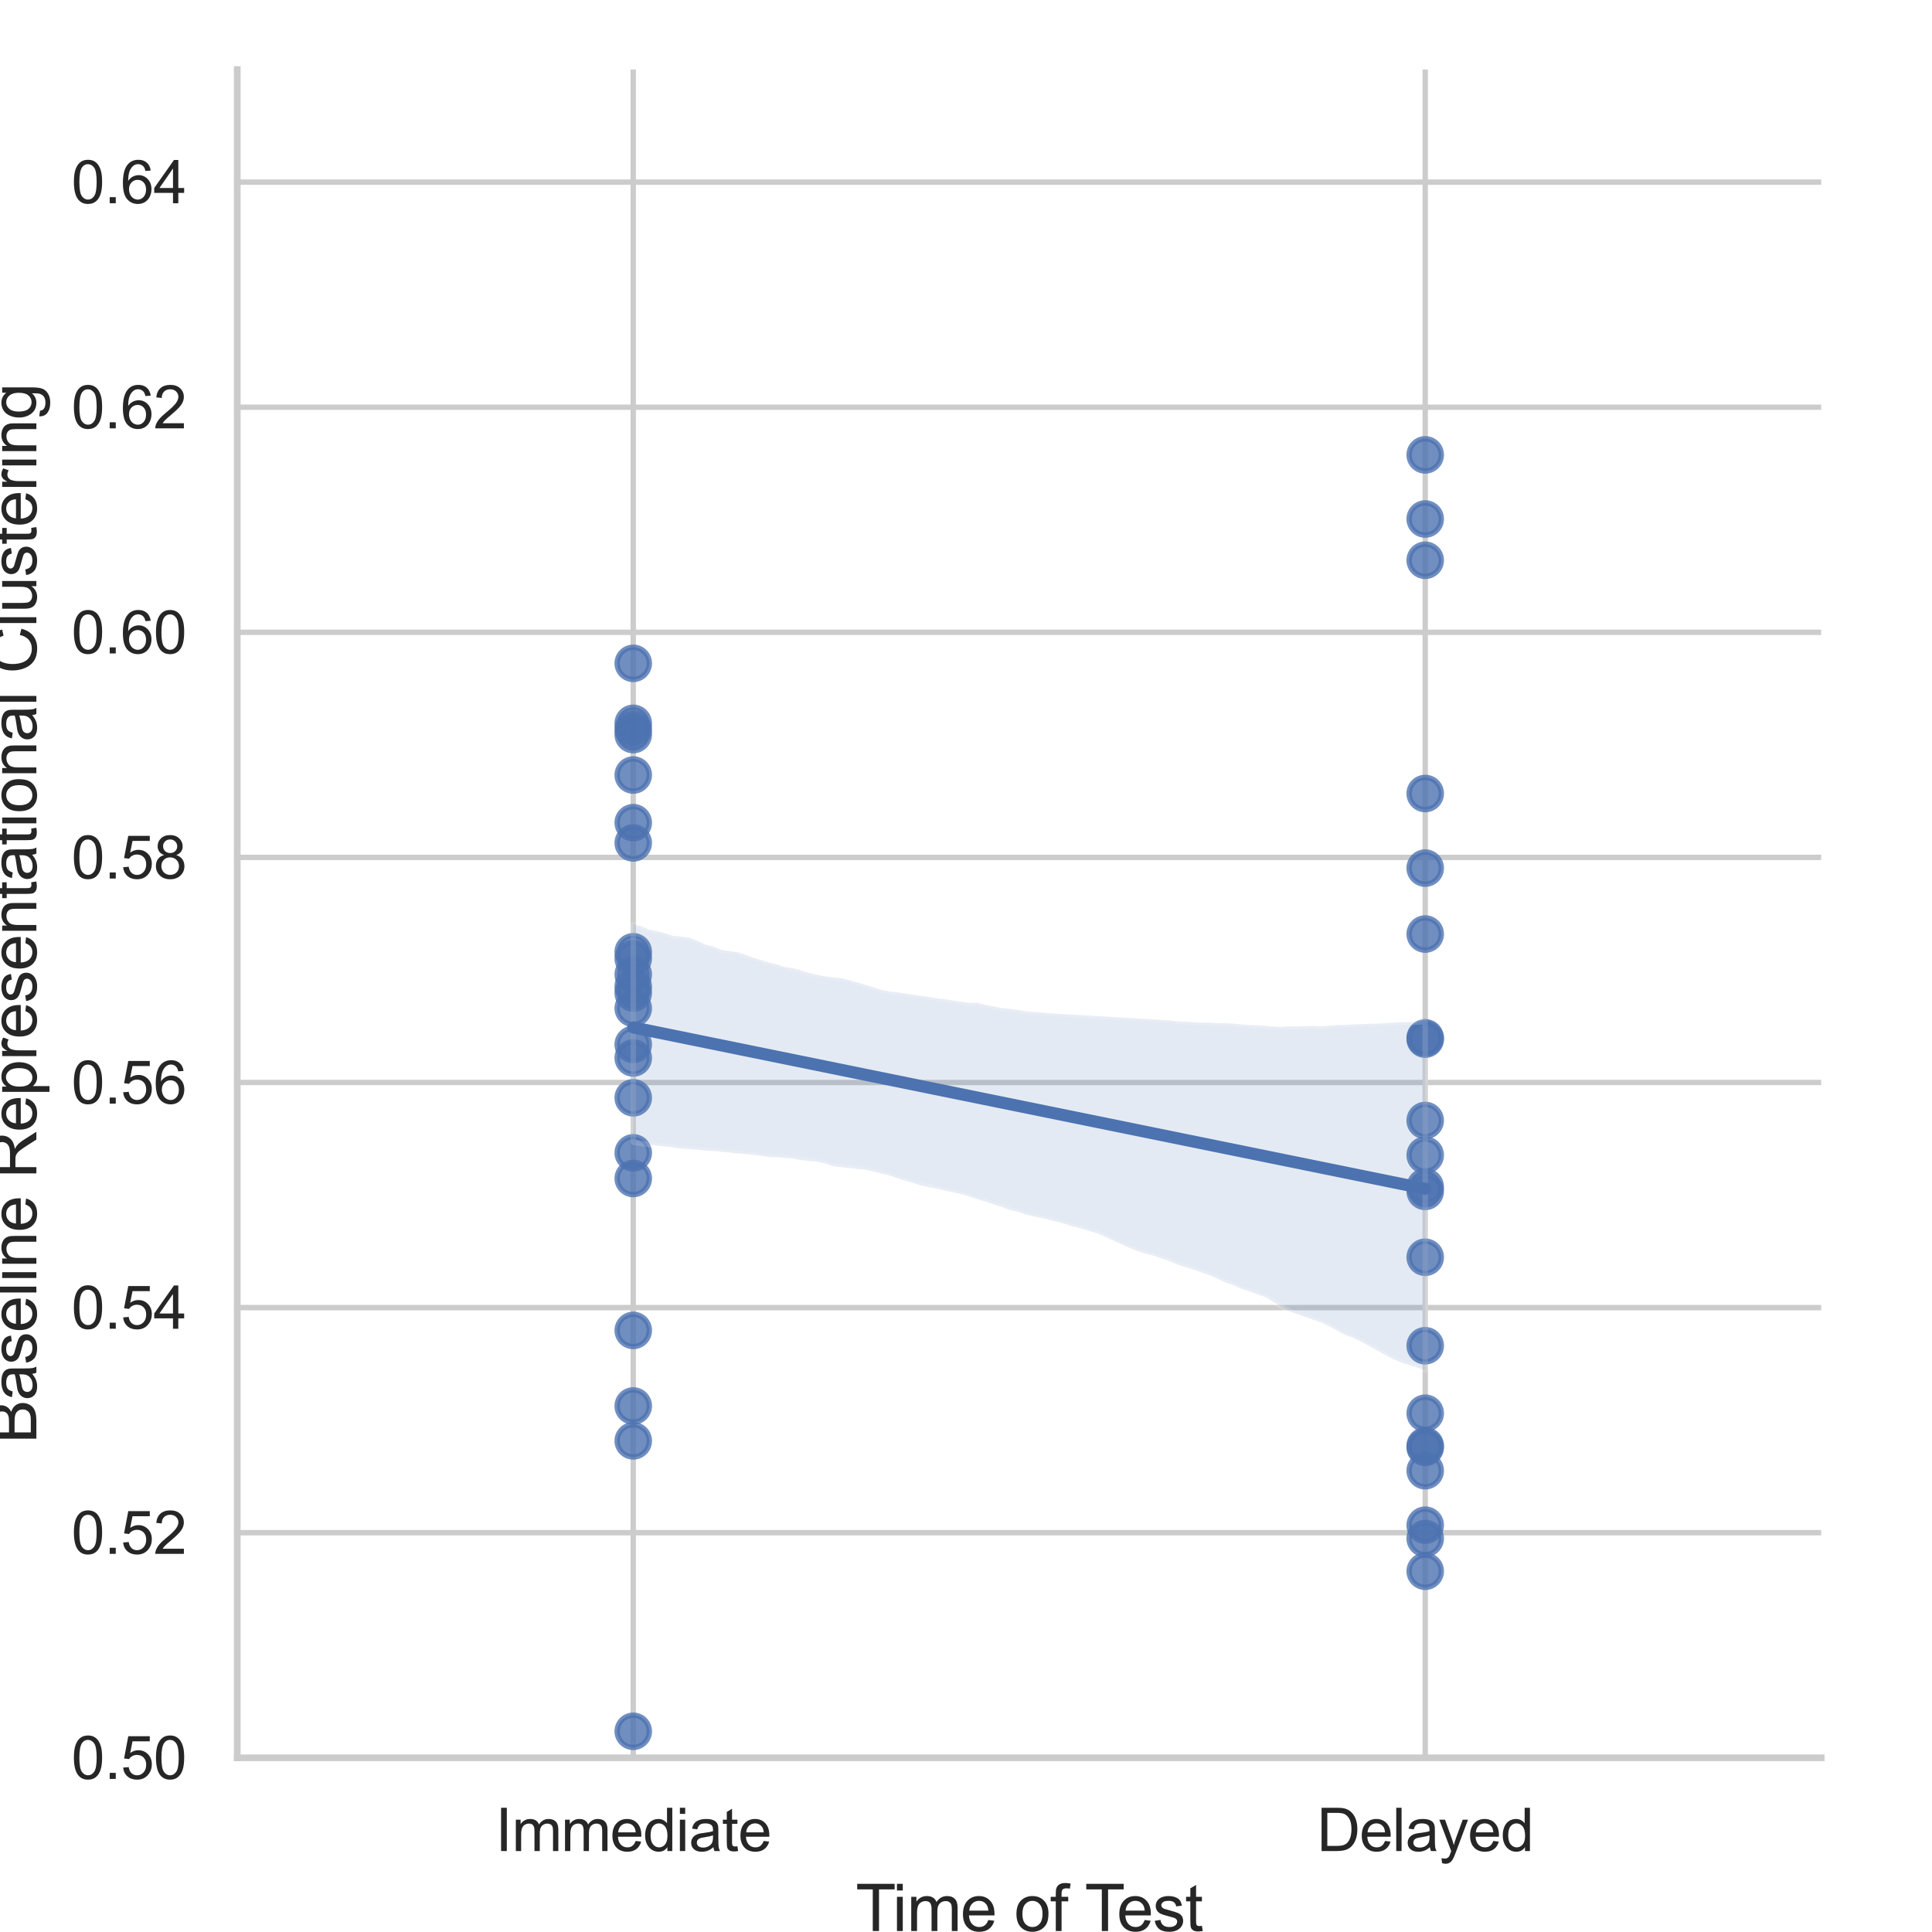 <?xml version="1.0" encoding="utf-8" standalone="no"?>
<!DOCTYPE svg PUBLIC "-//W3C//DTD SVG 1.1//EN"
  "http://www.w3.org/Graphics/SVG/1.1/DTD/svg11.dtd">
<svg height="360pt" version="1.1" viewBox="0 0 360 360" width="360pt" xmlns="http://www.w3.org/2000/svg" xmlns:xlink="http://www.w3.org/1999/xlink">
 <defs>
  <style type="text/css">*{stroke-linecap:butt;stroke-linejoin:round;}</style>
 </defs>
 <g id="figure_1">
  <g id="patch_1">
   <path d="M 0 360 
L 360 360 
L 360 0 
L 0 0 
z
" style="fill:#ffffff;"/>
  </g>
  <g id="axes_1">
   <g id="patch_2">
    <path d="M 44.21 327.54 
L 339.353 327.54 
L 339.353 12.96 
L 44.21 12.96 
z
" style="fill:#ffffff;"/>
   </g>
   <g id="matplotlib.axis_1">
    <g id="xtick_1">
     <g id="line2d_1">
      <path clip-path="url(#p93dc766abd)" d="M 117.996 327.54 
L 117.996 12.96 
" style="fill:none;stroke:#cccccc;stroke-linecap:round;"/>
     </g>
     <g id="text_1">
      <!-- Immediate -->
      <g style="fill:#262626;" transform="translate(92.321 344.914)scale(0.11 -0.11)">
       <defs>
        <path d="M 597 0 
L 597 4581 
L 1203 4581 
L 1203 0 
L 597 0 
z
" id="ArialMT-49" transform="scale(0.016)"/>
        <path d="M 422 0 
L 422 3319 
L 925 3319 
L 925 2853 
Q 1081 3097 1340 3245 
Q 1600 3394 1931 3394 
Q 2300 3394 2536 3241 
Q 2772 3088 2869 2813 
Q 3263 3394 3894 3394 
Q 4388 3394 4653 3120 
Q 4919 2847 4919 2278 
L 4919 0 
L 4359 0 
L 4359 2091 
Q 4359 2428 4304 2576 
Q 4250 2725 4106 2815 
Q 3963 2906 3769 2906 
Q 3419 2906 3187 2673 
Q 2956 2441 2956 1928 
L 2956 0 
L 2394 0 
L 2394 2156 
Q 2394 2531 2256 2718 
Q 2119 2906 1806 2906 
Q 1569 2906 1367 2781 
Q 1166 2656 1075 2415 
Q 984 2175 984 1722 
L 984 0 
L 422 0 
z
" id="ArialMT-6d" transform="scale(0.016)"/>
        <path d="M 2694 1069 
L 3275 997 
Q 3138 488 2766 206 
Q 2394 -75 1816 -75 
Q 1088 -75 661 373 
Q 234 822 234 1631 
Q 234 2469 665 2931 
Q 1097 3394 1784 3394 
Q 2450 3394 2872 2941 
Q 3294 2488 3294 1666 
Q 3294 1616 3291 1516 
L 816 1516 
Q 847 969 1125 678 
Q 1403 388 1819 388 
Q 2128 388 2347 550 
Q 2566 713 2694 1069 
z
M 847 1978 
L 2700 1978 
Q 2663 2397 2488 2606 
Q 2219 2931 1791 2931 
Q 1403 2931 1139 2672 
Q 875 2413 847 1978 
z
" id="ArialMT-65" transform="scale(0.016)"/>
        <path d="M 2575 0 
L 2575 419 
Q 2259 -75 1647 -75 
Q 1250 -75 917 144 
Q 584 363 401 755 
Q 219 1147 219 1656 
Q 219 2153 384 2558 
Q 550 2963 881 3178 
Q 1213 3394 1622 3394 
Q 1922 3394 2156 3267 
Q 2391 3141 2538 2938 
L 2538 4581 
L 3097 4581 
L 3097 0 
L 2575 0 
z
M 797 1656 
Q 797 1019 1065 703 
Q 1334 388 1700 388 
Q 2069 388 2326 689 
Q 2584 991 2584 1609 
Q 2584 2291 2321 2609 
Q 2059 2928 1675 2928 
Q 1300 2928 1048 2622 
Q 797 2316 797 1656 
z
" id="ArialMT-64" transform="scale(0.016)"/>
        <path d="M 425 3934 
L 425 4581 
L 988 4581 
L 988 3934 
L 425 3934 
z
M 425 0 
L 425 3319 
L 988 3319 
L 988 0 
L 425 0 
z
" id="ArialMT-69" transform="scale(0.016)"/>
        <path d="M 2588 409 
Q 2275 144 1986 34 
Q 1697 -75 1366 -75 
Q 819 -75 525 192 
Q 231 459 231 875 
Q 231 1119 342 1320 
Q 453 1522 633 1644 
Q 813 1766 1038 1828 
Q 1203 1872 1538 1913 
Q 2219 1994 2541 2106 
Q 2544 2222 2544 2253 
Q 2544 2597 2384 2738 
Q 2169 2928 1744 2928 
Q 1347 2928 1158 2789 
Q 969 2650 878 2297 
L 328 2372 
Q 403 2725 575 2942 
Q 747 3159 1072 3276 
Q 1397 3394 1825 3394 
Q 2250 3394 2515 3294 
Q 2781 3194 2906 3042 
Q 3031 2891 3081 2659 
Q 3109 2516 3109 2141 
L 3109 1391 
Q 3109 606 3145 398 
Q 3181 191 3288 0 
L 2700 0 
Q 2613 175 2588 409 
z
M 2541 1666 
Q 2234 1541 1622 1453 
Q 1275 1403 1131 1340 
Q 988 1278 909 1158 
Q 831 1038 831 891 
Q 831 666 1001 516 
Q 1172 366 1500 366 
Q 1825 366 2078 508 
Q 2331 650 2450 897 
Q 2541 1088 2541 1459 
L 2541 1666 
z
" id="ArialMT-61" transform="scale(0.016)"/>
        <path d="M 1650 503 
L 1731 6 
Q 1494 -44 1306 -44 
Q 1000 -44 831 53 
Q 663 150 594 308 
Q 525 466 525 972 
L 525 2881 
L 113 2881 
L 113 3319 
L 525 3319 
L 525 4141 
L 1084 4478 
L 1084 3319 
L 1650 3319 
L 1650 2881 
L 1084 2881 
L 1084 941 
Q 1084 700 1114 631 
Q 1144 563 1211 522 
Q 1278 481 1403 481 
Q 1497 481 1650 503 
z
" id="ArialMT-74" transform="scale(0.016)"/>
       </defs>
       <use xlink:href="#ArialMT-49"/>
       <use x="27.783" xlink:href="#ArialMT-6d"/>
       <use x="111.084" xlink:href="#ArialMT-6d"/>
       <use x="194.385" xlink:href="#ArialMT-65"/>
       <use x="250" xlink:href="#ArialMT-64"/>
       <use x="305.615" xlink:href="#ArialMT-69"/>
       <use x="327.832" xlink:href="#ArialMT-61"/>
       <use x="383.447" xlink:href="#ArialMT-74"/>
       <use x="411.23" xlink:href="#ArialMT-65"/>
      </g>
     </g>
    </g>
    <g id="xtick_2">
     <g id="line2d_2">
      <path clip-path="url(#p93dc766abd)" d="M 265.567 327.54 
L 265.567 12.96 
" style="fill:none;stroke:#cccccc;stroke-linecap:round;"/>
     </g>
     <g id="text_2">
      <!-- Delayed -->
      <g style="fill:#262626;" transform="translate(245.389 344.914)scale(0.11 -0.11)">
       <defs>
        <path d="M 494 0 
L 494 4581 
L 2072 4581 
Q 2606 4581 2888 4516 
Q 3281 4425 3559 4188 
Q 3922 3881 4101 3404 
Q 4281 2928 4281 2316 
Q 4281 1794 4159 1391 
Q 4038 988 3847 723 
Q 3656 459 3429 307 
Q 3203 156 2883 78 
Q 2563 0 2147 0 
L 494 0 
z
M 1100 541 
L 2078 541 
Q 2531 541 2789 625 
Q 3047 709 3200 863 
Q 3416 1078 3536 1442 
Q 3656 1806 3656 2325 
Q 3656 3044 3420 3430 
Q 3184 3816 2847 3947 
Q 2603 4041 2063 4041 
L 1100 4041 
L 1100 541 
z
" id="ArialMT-44" transform="scale(0.016)"/>
        <path d="M 409 0 
L 409 4581 
L 972 4581 
L 972 0 
L 409 0 
z
" id="ArialMT-6c" transform="scale(0.016)"/>
        <path d="M 397 -1278 
L 334 -750 
Q 519 -800 656 -800 
Q 844 -800 956 -737 
Q 1069 -675 1141 -563 
Q 1194 -478 1313 -144 
Q 1328 -97 1363 -6 
L 103 3319 
L 709 3319 
L 1400 1397 
Q 1534 1031 1641 628 
Q 1738 1016 1872 1384 
L 2581 3319 
L 3144 3319 
L 1881 -56 
Q 1678 -603 1566 -809 
Q 1416 -1088 1222 -1217 
Q 1028 -1347 759 -1347 
Q 597 -1347 397 -1278 
z
" id="ArialMT-79" transform="scale(0.016)"/>
       </defs>
       <use xlink:href="#ArialMT-44"/>
       <use x="72.217" xlink:href="#ArialMT-65"/>
       <use x="127.832" xlink:href="#ArialMT-6c"/>
       <use x="150.049" xlink:href="#ArialMT-61"/>
       <use x="205.664" xlink:href="#ArialMT-79"/>
       <use x="255.664" xlink:href="#ArialMT-65"/>
       <use x="311.279" xlink:href="#ArialMT-64"/>
      </g>
     </g>
    </g>
    <g id="text_3">
     <!-- Time of Test -->
     <g style="fill:#262626;" transform="translate(159.441 359.818)scale(0.12 -0.12)">
      <defs>
       <path d="M 1659 0 
L 1659 4041 
L 150 4041 
L 150 4581 
L 3781 4581 
L 3781 4041 
L 2266 4041 
L 2266 0 
L 1659 0 
z
" id="ArialMT-54" transform="scale(0.016)"/>
       <path id="ArialMT-20" transform="scale(0.016)"/>
       <path d="M 213 1659 
Q 213 2581 725 3025 
Q 1153 3394 1769 3394 
Q 2453 3394 2887 2945 
Q 3322 2497 3322 1706 
Q 3322 1066 3130 698 
Q 2938 331 2570 128 
Q 2203 -75 1769 -75 
Q 1072 -75 642 372 
Q 213 819 213 1659 
z
M 791 1659 
Q 791 1022 1069 705 
Q 1347 388 1769 388 
Q 2188 388 2466 706 
Q 2744 1025 2744 1678 
Q 2744 2294 2464 2611 
Q 2184 2928 1769 2928 
Q 1347 2928 1069 2612 
Q 791 2297 791 1659 
z
" id="ArialMT-6f" transform="scale(0.016)"/>
       <path d="M 556 0 
L 556 2881 
L 59 2881 
L 59 3319 
L 556 3319 
L 556 3672 
Q 556 4006 616 4169 
Q 697 4388 901 4523 
Q 1106 4659 1475 4659 
Q 1713 4659 2000 4603 
L 1916 4113 
Q 1741 4144 1584 4144 
Q 1328 4144 1222 4034 
Q 1116 3925 1116 3625 
L 1116 3319 
L 1763 3319 
L 1763 2881 
L 1116 2881 
L 1116 0 
L 556 0 
z
" id="ArialMT-66" transform="scale(0.016)"/>
       <path d="M 197 991 
L 753 1078 
Q 800 744 1014 566 
Q 1228 388 1613 388 
Q 2000 388 2187 545 
Q 2375 703 2375 916 
Q 2375 1106 2209 1216 
Q 2094 1291 1634 1406 
Q 1016 1563 777 1677 
Q 538 1791 414 1992 
Q 291 2194 291 2438 
Q 291 2659 392 2848 
Q 494 3038 669 3163 
Q 800 3259 1026 3326 
Q 1253 3394 1513 3394 
Q 1903 3394 2198 3281 
Q 2494 3169 2634 2976 
Q 2775 2784 2828 2463 
L 2278 2388 
Q 2241 2644 2061 2787 
Q 1881 2931 1553 2931 
Q 1166 2931 1000 2803 
Q 834 2675 834 2503 
Q 834 2394 903 2306 
Q 972 2216 1119 2156 
Q 1203 2125 1616 2013 
Q 2213 1853 2448 1751 
Q 2684 1650 2818 1456 
Q 2953 1263 2953 975 
Q 2953 694 2789 445 
Q 2625 197 2315 61 
Q 2006 -75 1616 -75 
Q 969 -75 630 194 
Q 291 463 197 991 
z
" id="ArialMT-73" transform="scale(0.016)"/>
      </defs>
      <use xlink:href="#ArialMT-54"/>
      <use x="57.334" xlink:href="#ArialMT-69"/>
      <use x="79.551" xlink:href="#ArialMT-6d"/>
      <use x="162.852" xlink:href="#ArialMT-65"/>
      <use x="218.467" xlink:href="#ArialMT-20"/>
      <use x="246.25" xlink:href="#ArialMT-6f"/>
      <use x="301.865" xlink:href="#ArialMT-66"/>
      <use x="329.648" xlink:href="#ArialMT-20"/>
      <use x="355.682" xlink:href="#ArialMT-54"/>
      <use x="405.641" xlink:href="#ArialMT-65"/>
      <use x="461.256" xlink:href="#ArialMT-73"/>
      <use x="511.256" xlink:href="#ArialMT-74"/>
     </g>
    </g>
   </g>
   <g id="matplotlib.axis_2">
    <g id="ytick_1">
     <g id="line2d_3">
      <path clip-path="url(#p93dc766abd)" d="M 44.21 327.54 
L 339.353 327.54 
" style="fill:none;stroke:#cccccc;stroke-linecap:round;"/>
     </g>
     <g id="text_4">
      <!-- 0.50 -->
      <g style="fill:#262626;" transform="translate(13.303 331.477)scale(0.11 -0.11)">
       <defs>
        <path d="M 266 2259 
Q 266 3072 433 3567 
Q 600 4063 929 4331 
Q 1259 4600 1759 4600 
Q 2128 4600 2406 4451 
Q 2684 4303 2865 4023 
Q 3047 3744 3150 3342 
Q 3253 2941 3253 2259 
Q 3253 1453 3087 958 
Q 2922 463 2592 192 
Q 2263 -78 1759 -78 
Q 1097 -78 719 397 
Q 266 969 266 2259 
z
M 844 2259 
Q 844 1131 1108 757 
Q 1372 384 1759 384 
Q 2147 384 2411 759 
Q 2675 1134 2675 2259 
Q 2675 3391 2411 3762 
Q 2147 4134 1753 4134 
Q 1366 4134 1134 3806 
Q 844 3388 844 2259 
z
" id="ArialMT-30" transform="scale(0.016)"/>
        <path d="M 581 0 
L 581 641 
L 1222 641 
L 1222 0 
L 581 0 
z
" id="ArialMT-2e" transform="scale(0.016)"/>
        <path d="M 266 1200 
L 856 1250 
Q 922 819 1161 601 
Q 1400 384 1738 384 
Q 2144 384 2425 690 
Q 2706 997 2706 1503 
Q 2706 1984 2436 2262 
Q 2166 2541 1728 2541 
Q 1456 2541 1237 2417 
Q 1019 2294 894 2097 
L 366 2166 
L 809 4519 
L 3088 4519 
L 3088 3981 
L 1259 3981 
L 1013 2750 
Q 1425 3038 1878 3038 
Q 2478 3038 2890 2622 
Q 3303 2206 3303 1553 
Q 3303 931 2941 478 
Q 2500 -78 1738 -78 
Q 1113 -78 717 272 
Q 322 622 266 1200 
z
" id="ArialMT-35" transform="scale(0.016)"/>
       </defs>
       <use xlink:href="#ArialMT-30"/>
       <use x="55.615" xlink:href="#ArialMT-2e"/>
       <use x="83.398" xlink:href="#ArialMT-35"/>
       <use x="139.014" xlink:href="#ArialMT-30"/>
      </g>
     </g>
    </g>
    <g id="ytick_2">
     <g id="line2d_4">
      <path clip-path="url(#p93dc766abd)" d="M 44.21 285.596 
L 339.353 285.596 
" style="fill:none;stroke:#cccccc;stroke-linecap:round;"/>
     </g>
     <g id="text_5">
      <!-- 0.52 -->
      <g style="fill:#262626;" transform="translate(13.303 289.533)scale(0.11 -0.11)">
       <defs>
        <path d="M 3222 541 
L 3222 0 
L 194 0 
Q 188 203 259 391 
Q 375 700 629 1000 
Q 884 1300 1366 1694 
Q 2113 2306 2375 2664 
Q 2638 3022 2638 3341 
Q 2638 3675 2398 3904 
Q 2159 4134 1775 4134 
Q 1369 4134 1125 3890 
Q 881 3647 878 3216 
L 300 3275 
Q 359 3922 746 4261 
Q 1134 4600 1788 4600 
Q 2447 4600 2831 4234 
Q 3216 3869 3216 3328 
Q 3216 3053 3103 2787 
Q 2991 2522 2730 2228 
Q 2469 1934 1863 1422 
Q 1356 997 1212 845 
Q 1069 694 975 541 
L 3222 541 
z
" id="ArialMT-32" transform="scale(0.016)"/>
       </defs>
       <use xlink:href="#ArialMT-30"/>
       <use x="55.615" xlink:href="#ArialMT-2e"/>
       <use x="83.398" xlink:href="#ArialMT-35"/>
       <use x="139.014" xlink:href="#ArialMT-32"/>
      </g>
     </g>
    </g>
    <g id="ytick_3">
     <g id="line2d_5">
      <path clip-path="url(#p93dc766abd)" d="M 44.21 243.652 
L 339.353 243.652 
" style="fill:none;stroke:#cccccc;stroke-linecap:round;"/>
     </g>
     <g id="text_6">
      <!-- 0.54 -->
      <g style="fill:#262626;" transform="translate(13.303 247.589)scale(0.11 -0.11)">
       <defs>
        <path d="M 2069 0 
L 2069 1097 
L 81 1097 
L 81 1613 
L 2172 4581 
L 2631 4581 
L 2631 1613 
L 3250 1613 
L 3250 1097 
L 2631 1097 
L 2631 0 
L 2069 0 
z
M 2069 1613 
L 2069 3678 
L 634 1613 
L 2069 1613 
z
" id="ArialMT-34" transform="scale(0.016)"/>
       </defs>
       <use xlink:href="#ArialMT-30"/>
       <use x="55.615" xlink:href="#ArialMT-2e"/>
       <use x="83.398" xlink:href="#ArialMT-35"/>
       <use x="139.014" xlink:href="#ArialMT-34"/>
      </g>
     </g>
    </g>
    <g id="ytick_4">
     <g id="line2d_6">
      <path clip-path="url(#p93dc766abd)" d="M 44.21 201.708 
L 339.353 201.708 
" style="fill:none;stroke:#cccccc;stroke-linecap:round;"/>
     </g>
     <g id="text_7">
      <!-- 0.56 -->
      <g style="fill:#262626;" transform="translate(13.303 205.645)scale(0.11 -0.11)">
       <defs>
        <path d="M 3184 3459 
L 2625 3416 
Q 2550 3747 2413 3897 
Q 2184 4138 1850 4138 
Q 1581 4138 1378 3988 
Q 1113 3794 959 3422 
Q 806 3050 800 2363 
Q 1003 2672 1297 2822 
Q 1591 2972 1913 2972 
Q 2475 2972 2870 2558 
Q 3266 2144 3266 1488 
Q 3266 1056 3080 686 
Q 2894 316 2569 119 
Q 2244 -78 1831 -78 
Q 1128 -78 684 439 
Q 241 956 241 2144 
Q 241 3472 731 4075 
Q 1159 4600 1884 4600 
Q 2425 4600 2770 4297 
Q 3116 3994 3184 3459 
z
M 888 1484 
Q 888 1194 1011 928 
Q 1134 663 1356 523 
Q 1578 384 1822 384 
Q 2178 384 2434 671 
Q 2691 959 2691 1453 
Q 2691 1928 2437 2201 
Q 2184 2475 1800 2475 
Q 1419 2475 1153 2201 
Q 888 1928 888 1484 
z
" id="ArialMT-36" transform="scale(0.016)"/>
       </defs>
       <use xlink:href="#ArialMT-30"/>
       <use x="55.615" xlink:href="#ArialMT-2e"/>
       <use x="83.398" xlink:href="#ArialMT-35"/>
       <use x="139.014" xlink:href="#ArialMT-36"/>
      </g>
     </g>
    </g>
    <g id="ytick_5">
     <g id="line2d_7">
      <path clip-path="url(#p93dc766abd)" d="M 44.21 159.764 
L 339.353 159.764 
" style="fill:none;stroke:#cccccc;stroke-linecap:round;"/>
     </g>
     <g id="text_8">
      <!-- 0.58 -->
      <g style="fill:#262626;" transform="translate(13.303 163.701)scale(0.11 -0.11)">
       <defs>
        <path d="M 1131 2484 
Q 781 2613 612 2850 
Q 444 3088 444 3419 
Q 444 3919 803 4259 
Q 1163 4600 1759 4600 
Q 2359 4600 2725 4251 
Q 3091 3903 3091 3403 
Q 3091 3084 2923 2848 
Q 2756 2613 2416 2484 
Q 2838 2347 3058 2040 
Q 3278 1734 3278 1309 
Q 3278 722 2862 322 
Q 2447 -78 1769 -78 
Q 1091 -78 675 323 
Q 259 725 259 1325 
Q 259 1772 486 2073 
Q 713 2375 1131 2484 
z
M 1019 3438 
Q 1019 3113 1228 2906 
Q 1438 2700 1772 2700 
Q 2097 2700 2305 2904 
Q 2513 3109 2513 3406 
Q 2513 3716 2298 3927 
Q 2084 4138 1766 4138 
Q 1444 4138 1231 3931 
Q 1019 3725 1019 3438 
z
M 838 1322 
Q 838 1081 952 856 
Q 1066 631 1291 507 
Q 1516 384 1775 384 
Q 2178 384 2440 643 
Q 2703 903 2703 1303 
Q 2703 1709 2433 1975 
Q 2163 2241 1756 2241 
Q 1359 2241 1098 1978 
Q 838 1716 838 1322 
z
" id="ArialMT-38" transform="scale(0.016)"/>
       </defs>
       <use xlink:href="#ArialMT-30"/>
       <use x="55.615" xlink:href="#ArialMT-2e"/>
       <use x="83.398" xlink:href="#ArialMT-35"/>
       <use x="139.014" xlink:href="#ArialMT-38"/>
      </g>
     </g>
    </g>
    <g id="ytick_6">
     <g id="line2d_8">
      <path clip-path="url(#p93dc766abd)" d="M 44.21 117.82 
L 339.353 117.82 
" style="fill:none;stroke:#cccccc;stroke-linecap:round;"/>
     </g>
     <g id="text_9">
      <!-- 0.60 -->
      <g style="fill:#262626;" transform="translate(13.303 121.757)scale(0.11 -0.11)">
       <use xlink:href="#ArialMT-30"/>
       <use x="55.615" xlink:href="#ArialMT-2e"/>
       <use x="83.398" xlink:href="#ArialMT-36"/>
       <use x="139.014" xlink:href="#ArialMT-30"/>
      </g>
     </g>
    </g>
    <g id="ytick_7">
     <g id="line2d_9">
      <path clip-path="url(#p93dc766abd)" d="M 44.21 75.876 
L 339.353 75.876 
" style="fill:none;stroke:#cccccc;stroke-linecap:round;"/>
     </g>
     <g id="text_10">
      <!-- 0.62 -->
      <g style="fill:#262626;" transform="translate(13.303 79.813)scale(0.11 -0.11)">
       <use xlink:href="#ArialMT-30"/>
       <use x="55.615" xlink:href="#ArialMT-2e"/>
       <use x="83.398" xlink:href="#ArialMT-36"/>
       <use x="139.014" xlink:href="#ArialMT-32"/>
      </g>
     </g>
    </g>
    <g id="ytick_8">
     <g id="line2d_10">
      <path clip-path="url(#p93dc766abd)" d="M 44.21 33.932 
L 339.353 33.932 
" style="fill:none;stroke:#cccccc;stroke-linecap:round;"/>
     </g>
     <g id="text_11">
      <!-- 0.64 -->
      <g style="fill:#262626;" transform="translate(13.303 37.869)scale(0.11 -0.11)">
       <use xlink:href="#ArialMT-30"/>
       <use x="55.615" xlink:href="#ArialMT-2e"/>
       <use x="83.398" xlink:href="#ArialMT-36"/>
       <use x="139.014" xlink:href="#ArialMT-34"/>
      </g>
     </g>
    </g>
    <g id="text_12">
     <!-- Baseline Representational Clustering -->
     <g style="fill:#262626;" transform="translate(6.777 268.969)rotate(-90)scale(0.12 -0.12)">
      <defs>
       <path d="M 469 0 
L 469 4581 
L 2188 4581 
Q 2713 4581 3030 4442 
Q 3347 4303 3526 4014 
Q 3706 3725 3706 3409 
Q 3706 3116 3547 2856 
Q 3388 2597 3066 2438 
Q 3481 2316 3704 2022 
Q 3928 1728 3928 1328 
Q 3928 1006 3792 729 
Q 3656 453 3456 303 
Q 3256 153 2954 76 
Q 2653 0 2216 0 
L 469 0 
z
M 1075 2656 
L 2066 2656 
Q 2469 2656 2644 2709 
Q 2875 2778 2992 2937 
Q 3109 3097 3109 3338 
Q 3109 3566 3000 3739 
Q 2891 3913 2687 3977 
Q 2484 4041 1991 4041 
L 1075 4041 
L 1075 2656 
z
M 1075 541 
L 2216 541 
Q 2509 541 2628 563 
Q 2838 600 2978 687 
Q 3119 775 3209 942 
Q 3300 1109 3300 1328 
Q 3300 1584 3169 1773 
Q 3038 1963 2805 2039 
Q 2572 2116 2134 2116 
L 1075 2116 
L 1075 541 
z
" id="ArialMT-42" transform="scale(0.016)"/>
       <path d="M 422 0 
L 422 3319 
L 928 3319 
L 928 2847 
Q 1294 3394 1984 3394 
Q 2284 3394 2536 3286 
Q 2788 3178 2913 3003 
Q 3038 2828 3088 2588 
Q 3119 2431 3119 2041 
L 3119 0 
L 2556 0 
L 2556 2019 
Q 2556 2363 2490 2533 
Q 2425 2703 2258 2804 
Q 2091 2906 1866 2906 
Q 1506 2906 1245 2678 
Q 984 2450 984 1813 
L 984 0 
L 422 0 
z
" id="ArialMT-6e" transform="scale(0.016)"/>
       <path d="M 503 0 
L 503 4581 
L 2534 4581 
Q 3147 4581 3465 4457 
Q 3784 4334 3975 4021 
Q 4166 3709 4166 3331 
Q 4166 2844 3850 2509 
Q 3534 2175 2875 2084 
Q 3116 1969 3241 1856 
Q 3506 1613 3744 1247 
L 4541 0 
L 3778 0 
L 3172 953 
Q 2906 1366 2734 1584 
Q 2563 1803 2427 1890 
Q 2291 1978 2150 2013 
Q 2047 2034 1813 2034 
L 1109 2034 
L 1109 0 
L 503 0 
z
M 1109 2559 
L 2413 2559 
Q 2828 2559 3062 2645 
Q 3297 2731 3419 2920 
Q 3541 3109 3541 3331 
Q 3541 3656 3305 3865 
Q 3069 4075 2559 4075 
L 1109 4075 
L 1109 2559 
z
" id="ArialMT-52" transform="scale(0.016)"/>
       <path d="M 422 -1272 
L 422 3319 
L 934 3319 
L 934 2888 
Q 1116 3141 1344 3267 
Q 1572 3394 1897 3394 
Q 2322 3394 2647 3175 
Q 2972 2956 3137 2557 
Q 3303 2159 3303 1684 
Q 3303 1175 3120 767 
Q 2938 359 2589 142 
Q 2241 -75 1856 -75 
Q 1575 -75 1351 44 
Q 1128 163 984 344 
L 984 -1272 
L 422 -1272 
z
M 931 1641 
Q 931 1000 1190 694 
Q 1450 388 1819 388 
Q 2194 388 2461 705 
Q 2728 1022 2728 1688 
Q 2728 2322 2467 2637 
Q 2206 2953 1844 2953 
Q 1484 2953 1207 2617 
Q 931 2281 931 1641 
z
" id="ArialMT-70" transform="scale(0.016)"/>
       <path d="M 416 0 
L 416 3319 
L 922 3319 
L 922 2816 
Q 1116 3169 1280 3281 
Q 1444 3394 1641 3394 
Q 1925 3394 2219 3213 
L 2025 2691 
Q 1819 2813 1613 2813 
Q 1428 2813 1281 2702 
Q 1134 2591 1072 2394 
Q 978 2094 978 1738 
L 978 0 
L 416 0 
z
" id="ArialMT-72" transform="scale(0.016)"/>
       <path d="M 3763 1606 
L 4369 1453 
Q 4178 706 3683 314 
Q 3188 -78 2472 -78 
Q 1731 -78 1267 223 
Q 803 525 561 1097 
Q 319 1669 319 2325 
Q 319 3041 592 3573 
Q 866 4106 1370 4382 
Q 1875 4659 2481 4659 
Q 3169 4659 3637 4309 
Q 4106 3959 4291 3325 
L 3694 3184 
Q 3534 3684 3231 3912 
Q 2928 4141 2469 4141 
Q 1941 4141 1586 3887 
Q 1231 3634 1087 3207 
Q 944 2781 944 2328 
Q 944 1744 1114 1308 
Q 1284 872 1643 656 
Q 2003 441 2422 441 
Q 2931 441 3284 734 
Q 3638 1028 3763 1606 
z
" id="ArialMT-43" transform="scale(0.016)"/>
       <path d="M 2597 0 
L 2597 488 
Q 2209 -75 1544 -75 
Q 1250 -75 995 37 
Q 741 150 617 320 
Q 494 491 444 738 
Q 409 903 409 1263 
L 409 3319 
L 972 3319 
L 972 1478 
Q 972 1038 1006 884 
Q 1059 663 1231 536 
Q 1403 409 1656 409 
Q 1909 409 2131 539 
Q 2353 669 2445 892 
Q 2538 1116 2538 1541 
L 2538 3319 
L 3100 3319 
L 3100 0 
L 2597 0 
z
" id="ArialMT-75" transform="scale(0.016)"/>
       <path d="M 319 -275 
L 866 -356 
Q 900 -609 1056 -725 
Q 1266 -881 1628 -881 
Q 2019 -881 2231 -725 
Q 2444 -569 2519 -288 
Q 2563 -116 2559 434 
Q 2191 0 1641 0 
Q 956 0 581 494 
Q 206 988 206 1678 
Q 206 2153 378 2554 
Q 550 2956 876 3175 
Q 1203 3394 1644 3394 
Q 2231 3394 2613 2919 
L 2613 3319 
L 3131 3319 
L 3131 450 
Q 3131 -325 2973 -648 
Q 2816 -972 2473 -1159 
Q 2131 -1347 1631 -1347 
Q 1038 -1347 672 -1080 
Q 306 -813 319 -275 
z
M 784 1719 
Q 784 1066 1043 766 
Q 1303 466 1694 466 
Q 2081 466 2343 764 
Q 2606 1063 2606 1700 
Q 2606 2309 2336 2618 
Q 2066 2928 1684 2928 
Q 1309 2928 1046 2623 
Q 784 2319 784 1719 
z
" id="ArialMT-67" transform="scale(0.016)"/>
      </defs>
      <use xlink:href="#ArialMT-42"/>
      <use x="66.699" xlink:href="#ArialMT-61"/>
      <use x="122.314" xlink:href="#ArialMT-73"/>
      <use x="172.314" xlink:href="#ArialMT-65"/>
      <use x="227.93" xlink:href="#ArialMT-6c"/>
      <use x="250.146" xlink:href="#ArialMT-69"/>
      <use x="272.363" xlink:href="#ArialMT-6e"/>
      <use x="327.979" xlink:href="#ArialMT-65"/>
      <use x="383.594" xlink:href="#ArialMT-20"/>
      <use x="411.377" xlink:href="#ArialMT-52"/>
      <use x="483.594" xlink:href="#ArialMT-65"/>
      <use x="539.209" xlink:href="#ArialMT-70"/>
      <use x="594.824" xlink:href="#ArialMT-72"/>
      <use x="628.125" xlink:href="#ArialMT-65"/>
      <use x="683.74" xlink:href="#ArialMT-73"/>
      <use x="733.74" xlink:href="#ArialMT-65"/>
      <use x="789.355" xlink:href="#ArialMT-6e"/>
      <use x="844.971" xlink:href="#ArialMT-74"/>
      <use x="872.754" xlink:href="#ArialMT-61"/>
      <use x="928.369" xlink:href="#ArialMT-74"/>
      <use x="956.152" xlink:href="#ArialMT-69"/>
      <use x="978.369" xlink:href="#ArialMT-6f"/>
      <use x="1033.984" xlink:href="#ArialMT-6e"/>
      <use x="1089.6" xlink:href="#ArialMT-61"/>
      <use x="1145.215" xlink:href="#ArialMT-6c"/>
      <use x="1167.432" xlink:href="#ArialMT-20"/>
      <use x="1195.215" xlink:href="#ArialMT-43"/>
      <use x="1267.432" xlink:href="#ArialMT-6c"/>
      <use x="1289.648" xlink:href="#ArialMT-75"/>
      <use x="1345.264" xlink:href="#ArialMT-73"/>
      <use x="1395.264" xlink:href="#ArialMT-74"/>
      <use x="1423.047" xlink:href="#ArialMT-65"/>
      <use x="1478.662" xlink:href="#ArialMT-72"/>
      <use x="1511.963" xlink:href="#ArialMT-69"/>
      <use x="1534.18" xlink:href="#ArialMT-6e"/>
      <use x="1589.795" xlink:href="#ArialMT-67"/>
     </g>
    </g>
   </g>
   <g id="PathCollection_1">
    <defs>
     <path d="M 0 3 
C 0.796 3 1.559 2.684 2.121 2.121 
C 2.684 1.559 3 0.796 3 0 
C 3 -0.796 2.684 -1.559 2.121 -2.121 
C 1.559 -2.684 0.796 -3 0 -3 
C -0.796 -3 -1.559 -2.684 -2.121 -2.121 
C -2.684 -1.559 -3 -0.796 -3 0 
C -3 0.796 -2.684 1.559 -2.121 2.121 
C -1.559 2.684 -0.796 3 0 3 
z
" id="me25ebf858a" style="stroke:#4c72b0;stroke-opacity:0.8;"/>
    </defs>
    <g clip-path="url(#p93dc766abd)">
     <use style="fill:#4c72b0;fill-opacity:0.8;stroke:#4c72b0;stroke-opacity:0.8;" x="117.996" xlink:href="#me25ebf858a" y="136.879"/>
     <use style="fill:#4c72b0;fill-opacity:0.8;stroke:#4c72b0;stroke-opacity:0.8;" x="117.996" xlink:href="#me25ebf858a" y="178.598"/>
     <use style="fill:#4c72b0;fill-opacity:0.8;stroke:#4c72b0;stroke-opacity:0.8;" x="117.996" xlink:href="#me25ebf858a" y="123.606"/>
     <use style="fill:#4c72b0;fill-opacity:0.8;stroke:#4c72b0;stroke-opacity:0.8;" x="117.996" xlink:href="#me25ebf858a" y="261.988"/>
     <use style="fill:#4c72b0;fill-opacity:0.8;stroke:#4c72b0;stroke-opacity:0.8;" x="117.996" xlink:href="#me25ebf858a" y="187.891"/>
     <use style="fill:#4c72b0;fill-opacity:0.8;stroke:#4c72b0;stroke-opacity:0.8;" x="117.996" xlink:href="#me25ebf858a" y="153.296"/>
     <use style="fill:#4c72b0;fill-opacity:0.8;stroke:#4c72b0;stroke-opacity:0.8;" x="117.996" xlink:href="#me25ebf858a" y="194.615"/>
     <use style="fill:#4c72b0;fill-opacity:0.8;stroke:#4c72b0;stroke-opacity:0.8;" x="117.996" xlink:href="#me25ebf858a" y="214.812"/>
     <use style="fill:#4c72b0;fill-opacity:0.8;stroke:#4c72b0;stroke-opacity:0.8;" x="117.996" xlink:href="#me25ebf858a" y="183.832"/>
     <use style="fill:#4c72b0;fill-opacity:0.8;stroke:#4c72b0;stroke-opacity:0.8;" x="117.996" xlink:href="#me25ebf858a" y="219.594"/>
     <use style="fill:#4c72b0;fill-opacity:0.8;stroke:#4c72b0;stroke-opacity:0.8;" x="117.996" xlink:href="#me25ebf858a" y="322.602"/>
     <use style="fill:#4c72b0;fill-opacity:0.8;stroke:#4c72b0;stroke-opacity:0.8;" x="117.996" xlink:href="#me25ebf858a" y="197.133"/>
     <use style="fill:#4c72b0;fill-opacity:0.8;stroke:#4c72b0;stroke-opacity:0.8;" x="117.996" xlink:href="#me25ebf858a" y="185.038"/>
     <use style="fill:#4c72b0;fill-opacity:0.8;stroke:#4c72b0;stroke-opacity:0.8;" x="117.996" xlink:href="#me25ebf858a" y="134.783"/>
     <use style="fill:#4c72b0;fill-opacity:0.8;stroke:#4c72b0;stroke-opacity:0.8;" x="117.996" xlink:href="#me25ebf858a" y="268.481"/>
     <use style="fill:#4c72b0;fill-opacity:0.8;stroke:#4c72b0;stroke-opacity:0.8;" x="117.996" xlink:href="#me25ebf858a" y="204.56"/>
     <use style="fill:#4c72b0;fill-opacity:0.8;stroke:#4c72b0;stroke-opacity:0.8;" x="117.996" xlink:href="#me25ebf858a" y="157.067"/>
     <use style="fill:#4c72b0;fill-opacity:0.8;stroke:#4c72b0;stroke-opacity:0.8;" x="117.996" xlink:href="#me25ebf858a" y="177.357"/>
     <use style="fill:#4c72b0;fill-opacity:0.8;stroke:#4c72b0;stroke-opacity:0.8;" x="117.996" xlink:href="#me25ebf858a" y="181.567"/>
     <use style="fill:#4c72b0;fill-opacity:0.8;stroke:#4c72b0;stroke-opacity:0.8;" x="117.996" xlink:href="#me25ebf858a" y="135.889"/>
     <use style="fill:#4c72b0;fill-opacity:0.8;stroke:#4c72b0;stroke-opacity:0.8;" x="117.996" xlink:href="#me25ebf858a" y="144.414"/>
     <use style="fill:#4c72b0;fill-opacity:0.8;stroke:#4c72b0;stroke-opacity:0.8;" x="117.996" xlink:href="#me25ebf858a" y="247.905"/>
     <use style="fill:#4c72b0;fill-opacity:0.8;stroke:#4c72b0;stroke-opacity:0.8;" x="265.567" xlink:href="#me25ebf858a" y="269.708"/>
     <use style="fill:#4c72b0;fill-opacity:0.8;stroke:#4c72b0;stroke-opacity:0.8;" x="265.567" xlink:href="#me25ebf858a" y="193.386"/>
     <use style="fill:#4c72b0;fill-opacity:0.8;stroke:#4c72b0;stroke-opacity:0.8;" x="265.567" xlink:href="#me25ebf858a" y="84.761"/>
     <use style="fill:#4c72b0;fill-opacity:0.8;stroke:#4c72b0;stroke-opacity:0.8;" x="265.567" xlink:href="#me25ebf858a" y="215.246"/>
     <use style="fill:#4c72b0;fill-opacity:0.8;stroke:#4c72b0;stroke-opacity:0.8;" x="265.567" xlink:href="#me25ebf858a" y="161.76"/>
     <use style="fill:#4c72b0;fill-opacity:0.8;stroke:#4c72b0;stroke-opacity:0.8;" x="265.567" xlink:href="#me25ebf858a" y="234.273"/>
     <use style="fill:#4c72b0;fill-opacity:0.8;stroke:#4c72b0;stroke-opacity:0.8;" x="265.567" xlink:href="#me25ebf858a" y="250.758"/>
     <use style="fill:#4c72b0;fill-opacity:0.8;stroke:#4c72b0;stroke-opacity:0.8;" x="265.567" xlink:href="#me25ebf858a" y="286.676"/>
     <use style="fill:#4c72b0;fill-opacity:0.8;stroke:#4c72b0;stroke-opacity:0.8;" x="265.567" xlink:href="#me25ebf858a" y="269.399"/>
     <use style="fill:#4c72b0;fill-opacity:0.8;stroke:#4c72b0;stroke-opacity:0.8;" x="265.567" xlink:href="#me25ebf858a" y="221.143"/>
     <use style="fill:#4c72b0;fill-opacity:0.8;stroke:#4c72b0;stroke-opacity:0.8;" x="265.567" xlink:href="#me25ebf858a" y="263.339"/>
     <use style="fill:#4c72b0;fill-opacity:0.8;stroke:#4c72b0;stroke-opacity:0.8;" x="265.567" xlink:href="#me25ebf858a" y="147.86"/>
     <use style="fill:#4c72b0;fill-opacity:0.8;stroke:#4c72b0;stroke-opacity:0.8;" x="265.567" xlink:href="#me25ebf858a" y="424.327"/>
     <use style="fill:#4c72b0;fill-opacity:0.8;stroke:#4c72b0;stroke-opacity:0.8;" x="265.567" xlink:href="#me25ebf858a" y="193.631"/>
     <use style="fill:#4c72b0;fill-opacity:0.8;stroke:#4c72b0;stroke-opacity:0.8;" x="265.567" xlink:href="#me25ebf858a" y="292.777"/>
     <use style="fill:#4c72b0;fill-opacity:0.8;stroke:#4c72b0;stroke-opacity:0.8;" x="265.567" xlink:href="#me25ebf858a" y="96.709"/>
     <use style="fill:#4c72b0;fill-opacity:0.8;stroke:#4c72b0;stroke-opacity:0.8;" x="265.567" xlink:href="#me25ebf858a" y="221.999"/>
     <use style="fill:#4c72b0;fill-opacity:0.8;stroke:#4c72b0;stroke-opacity:0.8;" x="265.567" xlink:href="#me25ebf858a" y="208.788"/>
     <use style="fill:#4c72b0;fill-opacity:0.8;stroke:#4c72b0;stroke-opacity:0.8;" x="265.567" xlink:href="#me25ebf858a" y="104.4"/>
     <use style="fill:#4c72b0;fill-opacity:0.8;stroke:#4c72b0;stroke-opacity:0.8;" x="265.567" xlink:href="#me25ebf858a" y="284.2"/>
     <use style="fill:#4c72b0;fill-opacity:0.8;stroke:#4c72b0;stroke-opacity:0.8;" x="265.567" xlink:href="#me25ebf858a" y="174.046"/>
     <use style="fill:#4c72b0;fill-opacity:0.8;stroke:#4c72b0;stroke-opacity:0.8;" x="265.567" xlink:href="#me25ebf858a" y="274.043"/>
    </g>
   </g>
   <g id="PolyCollection_1">
    <defs>
     <path d="M 117.996 -187.764 
L 117.996 -147.158 
L 119.486 -146.927 
L 120.977 -146.706 
L 122.467 -146.518 
L 123.958 -146.365 
L 125.449 -146.216 
L 126.939 -145.966 
L 128.43 -145.873 
L 129.921 -145.766 
L 131.411 -145.619 
L 132.902 -145.52 
L 134.392 -145.396 
L 135.883 -145.251 
L 137.374 -145.087 
L 138.864 -144.959 
L 140.355 -144.814 
L 141.846 -144.623 
L 143.336 -144.408 
L 144.827 -144.374 
L 146.317 -144.232 
L 147.808 -144.113 
L 149.299 -143.825 
L 150.789 -143.675 
L 152.28 -143.517 
L 153.77 -143.192 
L 155.261 -142.671 
L 156.752 -142.511 
L 158.242 -142.352 
L 159.733 -142.193 
L 161.224 -142.033 
L 162.714 -141.706 
L 164.205 -141.348 
L 165.695 -141 
L 167.186 -140.449 
L 168.677 -139.997 
L 170.167 -139.544 
L 171.658 -139.094 
L 173.149 -138.768 
L 174.639 -138.508 
L 176.13 -138.138 
L 177.62 -137.82 
L 179.111 -137.502 
L 180.602 -137.049 
L 182.092 -136.546 
L 183.583 -136.114 
L 185.073 -135.6 
L 186.564 -135.139 
L 188.055 -134.575 
L 189.545 -134.228 
L 191.036 -133.74 
L 192.527 -133.364 
L 194.017 -133.081 
L 195.508 -132.679 
L 196.998 -132.356 
L 198.489 -131.924 
L 199.98 -131.436 
L 201.47 -131.11 
L 202.961 -130.603 
L 204.452 -130.185 
L 205.942 -129.543 
L 207.433 -128.856 
L 208.923 -128.17 
L 210.414 -127.49 
L 211.905 -126.898 
L 213.395 -126.446 
L 214.886 -126.035 
L 216.376 -125.54 
L 217.867 -125.016 
L 219.358 -124.395 
L 220.848 -123.904 
L 222.339 -123.44 
L 223.83 -122.922 
L 225.32 -122.427 
L 226.811 -121.747 
L 228.301 -121.049 
L 229.792 -120.562 
L 231.283 -119.875 
L 232.773 -119.365 
L 234.264 -118.854 
L 235.755 -118.314 
L 237.245 -117.439 
L 238.736 -116.564 
L 240.226 -115.692 
L 241.717 -115.122 
L 243.208 -114.61 
L 244.698 -114.099 
L 246.189 -113.587 
L 247.679 -112.873 
L 249.17 -112.065 
L 250.661 -111.261 
L 252.151 -110.722 
L 253.642 -110.001 
L 255.133 -109.174 
L 256.623 -108.349 
L 258.114 -107.526 
L 259.604 -106.722 
L 261.095 -106.124 
L 262.586 -105.65 
L 264.076 -105.177 
L 265.567 -104.704 
L 265.567 -169.592 
L 265.567 -169.592 
L 264.076 -169.538 
L 262.586 -169.555 
L 261.095 -169.537 
L 259.604 -169.447 
L 258.114 -169.336 
L 256.623 -169.274 
L 255.133 -169.221 
L 253.642 -169.165 
L 252.151 -169.111 
L 250.661 -169.018 
L 249.17 -169.004 
L 247.679 -168.876 
L 246.189 -168.749 
L 244.698 -168.844 
L 243.208 -168.796 
L 241.717 -168.745 
L 240.226 -168.768 
L 238.736 -168.64 
L 237.245 -168.727 
L 235.755 -168.869 
L 234.264 -168.961 
L 232.773 -168.996 
L 231.283 -169.113 
L 229.792 -169.279 
L 228.301 -169.349 
L 226.811 -169.346 
L 225.32 -169.43 
L 223.83 -169.449 
L 222.339 -169.547 
L 220.848 -169.639 
L 219.358 -169.692 
L 217.867 -169.868 
L 216.376 -169.961 
L 214.886 -170.051 
L 213.395 -170.14 
L 211.905 -170.228 
L 210.414 -170.315 
L 208.923 -170.402 
L 207.433 -170.49 
L 205.942 -170.583 
L 204.452 -170.667 
L 202.961 -170.755 
L 201.47 -170.846 
L 199.98 -170.939 
L 198.489 -171.027 
L 196.998 -171.114 
L 195.508 -171.184 
L 194.017 -171.35 
L 192.527 -171.439 
L 191.036 -171.591 
L 189.545 -171.85 
L 188.055 -172.031 
L 186.564 -172.184 
L 185.073 -172.468 
L 183.583 -172.767 
L 182.092 -173.158 
L 180.602 -173.131 
L 179.111 -173.348 
L 177.62 -173.565 
L 176.13 -173.782 
L 174.639 -173.974 
L 173.149 -174.22 
L 171.658 -174.441 
L 170.167 -174.66 
L 168.677 -174.88 
L 167.186 -175.099 
L 165.695 -175.274 
L 164.205 -175.558 
L 162.714 -176.03 
L 161.224 -176.495 
L 159.733 -176.919 
L 158.242 -177.371 
L 156.752 -177.725 
L 155.261 -177.899 
L 153.77 -178.069 
L 152.28 -178.354 
L 150.789 -178.703 
L 149.299 -179.153 
L 147.808 -179.566 
L 146.317 -179.787 
L 144.827 -180.273 
L 143.336 -180.623 
L 141.846 -181.098 
L 140.355 -181.542 
L 138.864 -182.098 
L 137.374 -182.599 
L 135.883 -182.773 
L 134.392 -183.019 
L 132.902 -183.641 
L 131.411 -183.983 
L 129.921 -184.708 
L 128.43 -185.283 
L 126.939 -185.469 
L 125.449 -185.613 
L 123.958 -186.079 
L 122.467 -186.486 
L 120.977 -186.797 
L 119.486 -187.411 
L 117.996 -187.764 
z
" id="m116a307d87" style="stroke:#ffffff;stroke-opacity:0.15;"/>
    </defs>
    <g clip-path="url(#p93dc766abd)">
     <use style="fill:#4c72b0;fill-opacity:0.15;stroke:#ffffff;stroke-opacity:0.15;" x="0" xlink:href="#m116a307d87" y="360"/>
    </g>
   </g>
   <g id="line2d_11">
    <path clip-path="url(#p93dc766abd)" d="M 117.996 191.45 
L 119.486 191.754 
L 120.977 192.058 
L 122.467 192.361 
L 123.958 192.665 
L 125.449 192.968 
L 126.939 193.272 
L 128.43 193.576 
L 129.921 193.879 
L 131.411 194.183 
L 132.902 194.487 
L 134.392 194.79 
L 135.883 195.094 
L 137.374 195.398 
L 138.864 195.701 
L 140.355 196.005 
L 141.846 196.308 
L 143.336 196.612 
L 144.827 196.916 
L 146.317 197.219 
L 147.808 197.523 
L 149.299 197.827 
L 150.789 198.13 
L 152.28 198.434 
L 153.77 198.738 
L 155.261 199.041 
L 156.752 199.345 
L 158.242 199.649 
L 159.733 199.952 
L 161.224 200.256 
L 162.714 200.559 
L 164.205 200.863 
L 165.695 201.167 
L 167.186 201.47 
L 168.677 201.774 
L 170.167 202.078 
L 171.658 202.381 
L 173.149 202.685 
L 174.639 202.989 
L 176.13 203.292 
L 177.62 203.596 
L 179.111 203.899 
L 180.602 204.203 
L 182.092 204.507 
L 183.583 204.81 
L 185.073 205.114 
L 186.564 205.418 
L 188.055 205.721 
L 189.545 206.025 
L 191.036 206.329 
L 192.527 206.632 
L 194.017 206.936 
L 195.508 207.239 
L 196.998 207.543 
L 198.489 207.847 
L 199.98 208.15 
L 201.47 208.454 
L 202.961 208.758 
L 204.452 209.061 
L 205.942 209.365 
L 207.433 209.669 
L 208.923 209.972 
L 210.414 210.276 
L 211.905 210.579 
L 213.395 210.883 
L 214.886 211.187 
L 216.376 211.49 
L 217.867 211.794 
L 219.358 212.098 
L 220.848 212.401 
L 222.339 212.705 
L 223.83 213.009 
L 225.32 213.312 
L 226.811 213.616 
L 228.301 213.92 
L 229.792 214.223 
L 231.283 214.527 
L 232.773 214.83 
L 234.264 215.134 
L 235.755 215.438 
L 237.245 215.741 
L 238.736 216.045 
L 240.226 216.349 
L 241.717 216.652 
L 243.208 216.956 
L 244.698 217.26 
L 246.189 217.563 
L 247.679 217.867 
L 249.17 218.17 
L 250.661 218.474 
L 252.151 218.778 
L 253.642 219.081 
L 255.133 219.385 
L 256.623 219.689 
L 258.114 219.992 
L 259.604 220.296 
L 261.095 220.6 
L 262.586 220.903 
L 264.076 221.207 
L 265.567 221.51 
" style="fill:none;stroke:#4c72b0;stroke-linecap:round;stroke-width:2.25;"/>
   </g>
   <g id="patch_3">
    <path d="M 44.21 327.54 
L 44.21 12.96 
" style="fill:none;stroke:#cccccc;stroke-linecap:square;stroke-linejoin:miter;stroke-width:1.25;"/>
   </g>
   <g id="patch_4">
    <path d="M 44.21 327.54 
L 339.353 327.54 
" style="fill:none;stroke:#cccccc;stroke-linecap:square;stroke-linejoin:miter;stroke-width:1.25;"/>
   </g>
  </g>
 </g>
 <defs>
  <clipPath id="p93dc766abd">
   <rect height="314.58" width="295.142" x="44.21" y="12.96"/>
  </clipPath>
 </defs>
</svg>
